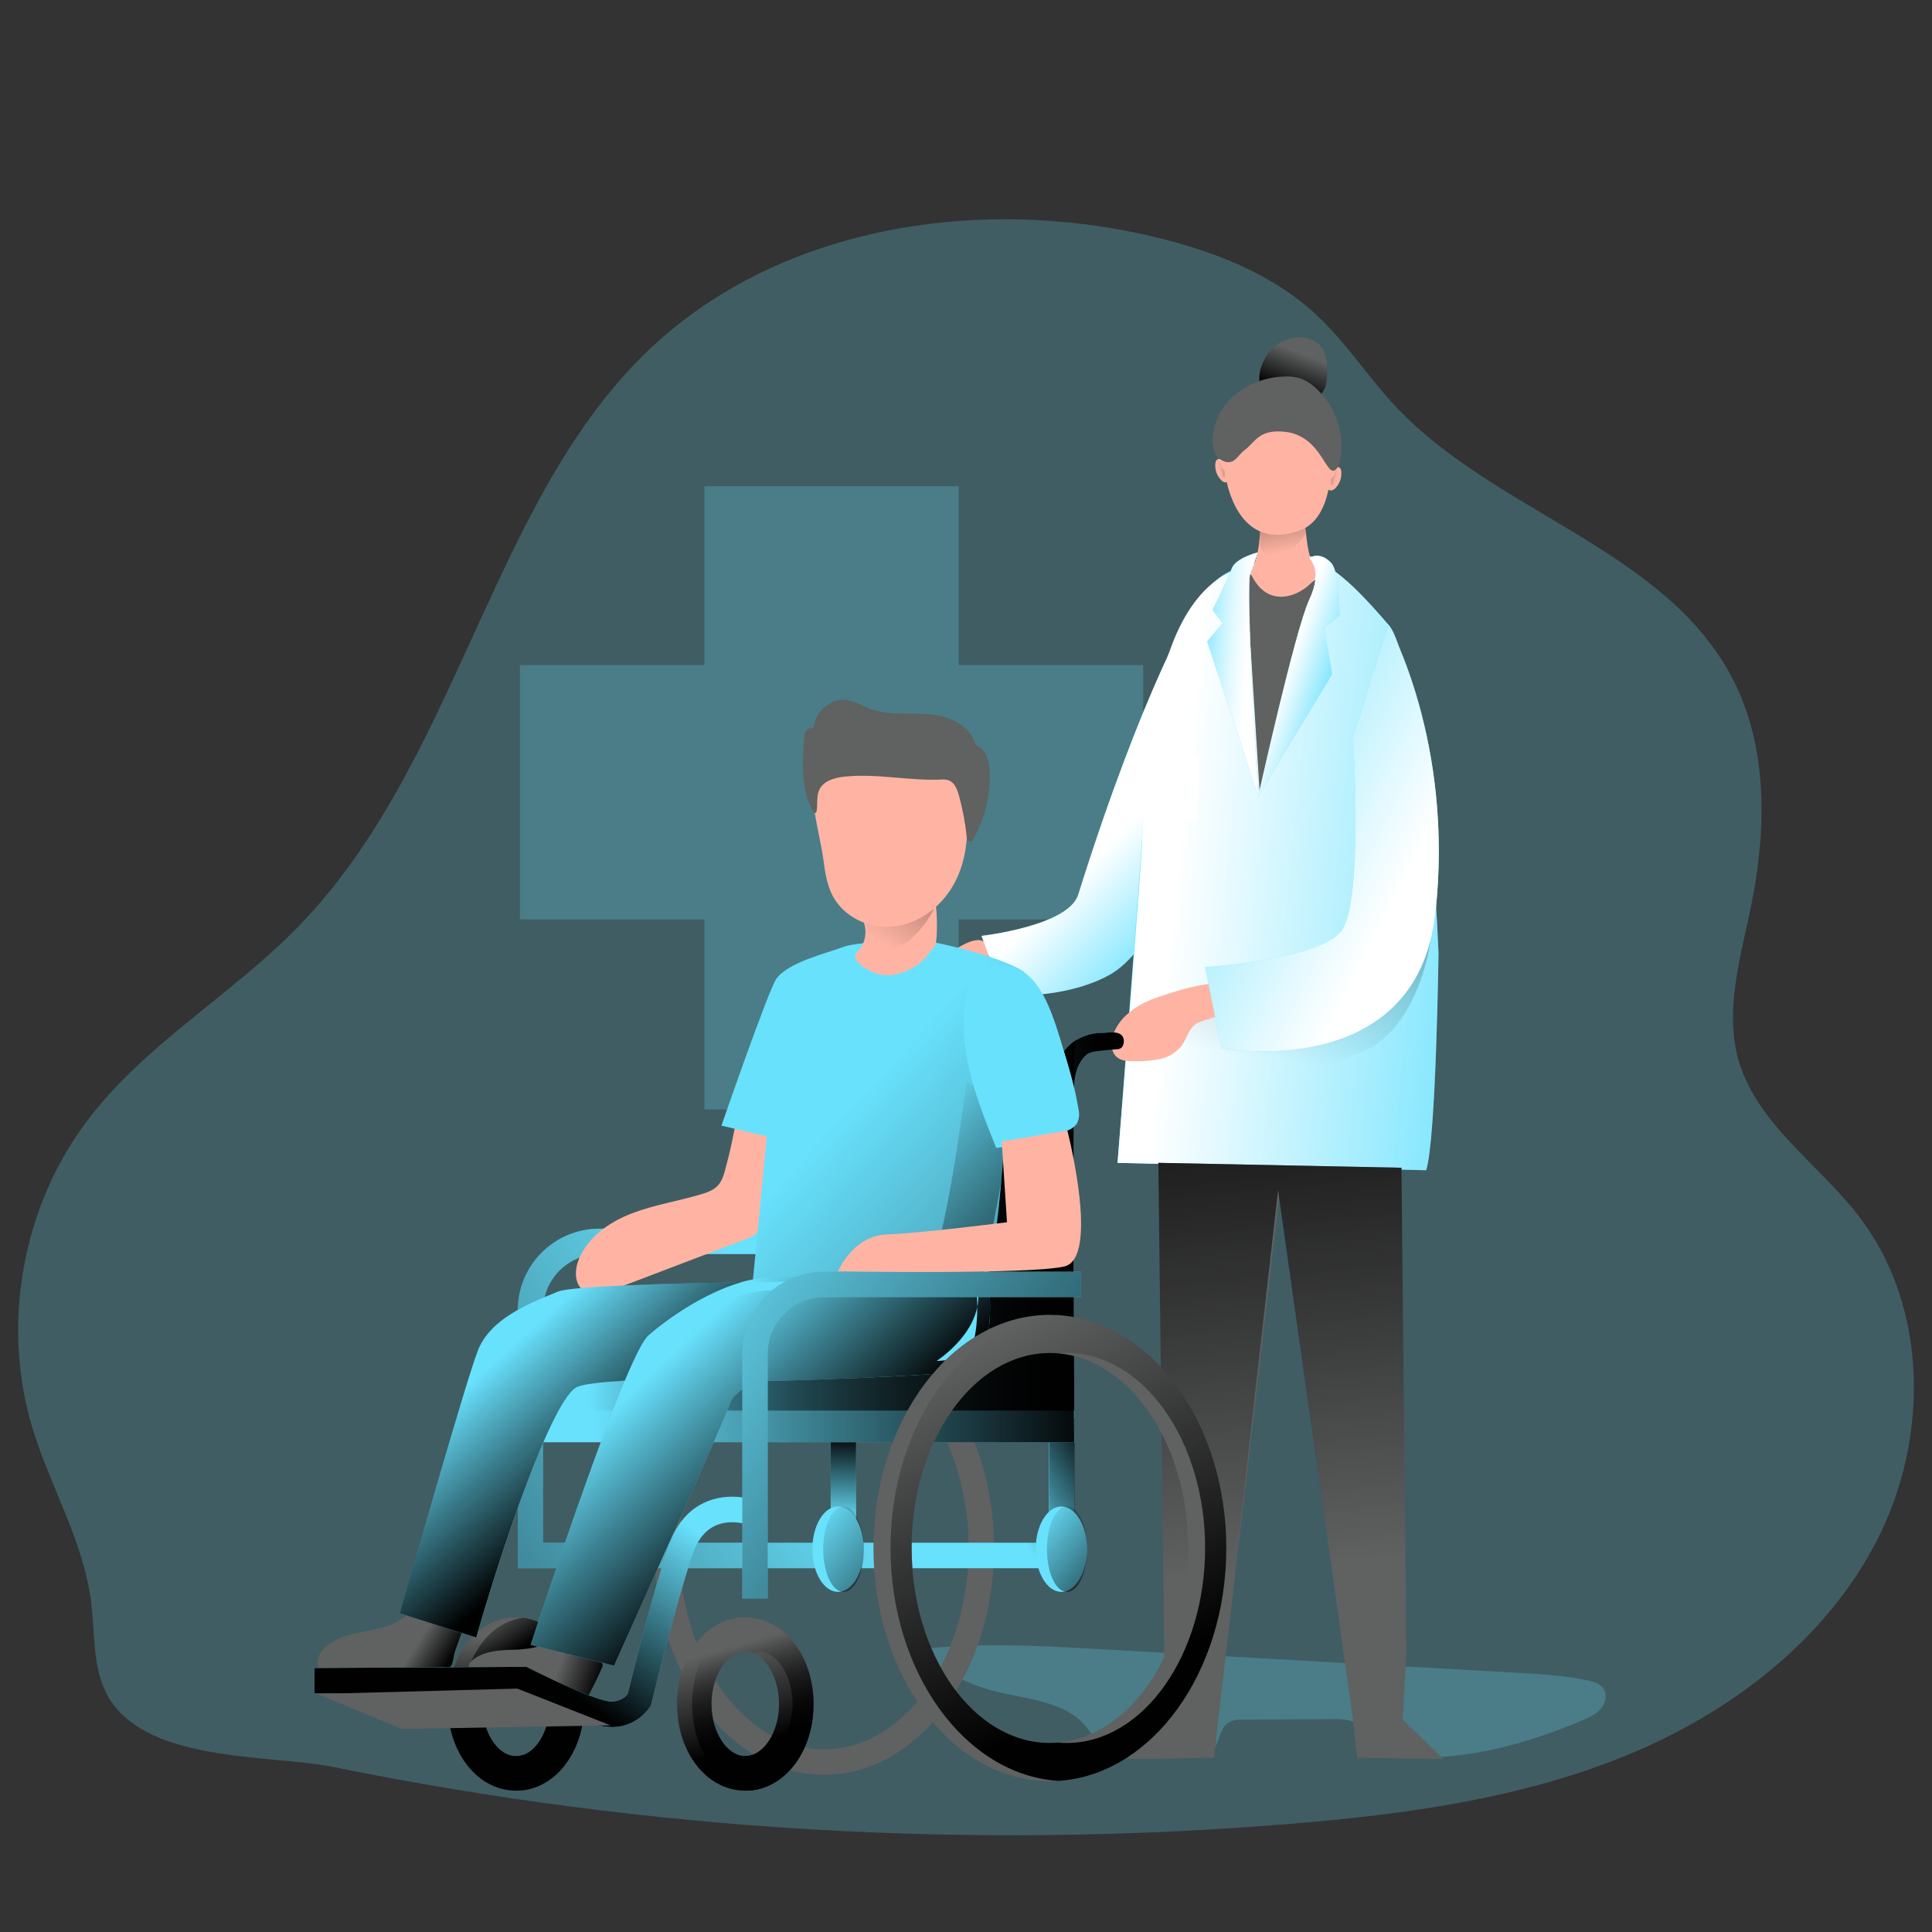 <svg transform="scale(1)" id="_0193_health_2" xmlns="http://www.w3.org/2000/svg" xmlns:xlink="http://www.w3.org/1999/xlink" viewBox="0 0 500 500" class="show_show__wrapper__graphic__5Waiy "><rect x="0" y="0" width="500" height="500" fill="#333333" stroke="none"/><title>React</title><defs><style>.cls-1{fill:url(#linear-gradient);}.cls-1,.cls-2,.cls-3,.cls-4,.cls-5,.cls-6,.cls-7,.cls-8,.cls-9,.cls-10,.cls-11,.cls-12,.cls-13,.cls-14,.cls-15,.cls-16,.cls-17,.cls-18,.cls-19,.cls-20,.cls-21,.cls-22,.cls-23,.cls-24,.cls-25,.cls-26,.cls-27,.cls-28,.cls-29,.cls-30,.cls-31,.cls-32,.cls-33,.cls-34,.cls-35,.cls-36,.cls-37{stroke-width:0px;}.cls-2{fill:url(#linear-gradient-29);}.cls-3{fill:url(#linear-gradient-32);}.cls-4{fill:url(#linear-gradient-30);}.cls-5{fill:url(#linear-gradient-31);}.cls-6{fill:url(#linear-gradient-28);}.cls-7{fill:url(#linear-gradient-25);}.cls-8{fill:url(#linear-gradient-11);}.cls-9{fill:url(#linear-gradient-12);}.cls-10{fill:url(#linear-gradient-13);}.cls-11{fill:url(#linear-gradient-10);}.cls-12{fill:url(#linear-gradient-17);}.cls-13{fill:url(#linear-gradient-16);}.cls-14{fill:url(#linear-gradient-19);}.cls-15{fill:url(#linear-gradient-15);}.cls-16{fill:url(#linear-gradient-23);}.cls-17{fill:url(#linear-gradient-21);}.cls-18{fill:url(#linear-gradient-18);}.cls-19{fill:url(#linear-gradient-14);}.cls-20{fill:url(#linear-gradient-22);}.cls-21{fill:url(#linear-gradient-20);}.cls-22{fill:url(#linear-gradient-27);}.cls-23{fill:url(#linear-gradient-24);}.cls-24{fill:url(#linear-gradient-26);}.cls-38{fill:none;stroke:#68e1fd;stroke-miterlimit:10;stroke-width:3.3px;}.cls-25{fill:url(#linear-gradient-4);}.cls-26{fill:url(#linear-gradient-2);}.cls-27{fill:url(#linear-gradient-3);}.cls-28{fill:url(#linear-gradient-8);}.cls-29{fill:url(#linear-gradient-9);}.cls-30{fill:url(#linear-gradient-7);}.cls-31{fill:url(#linear-gradient-5);}.cls-32{fill:url(#linear-gradient-6);}.cls-33{isolation:isolate;opacity:.24;}.cls-33,.cls-37{fill:#68e1fd;}.cls-34{fill:#606161;}.cls-35{fill:#fff;}.cls-36{fill:#ffb4a3;}</style><linearGradient id="linear-gradient" x1="345.19" y1="3827.83" x2="320.54" y2="3852.48" gradientTransform="translate(-30.07 4065.46) scale(1 -1)" gradientUnits="userSpaceOnUse"><stop offset="0" stop-color="#fff" stop-opacity="0"></stop><stop offset=".95" stop-color="#fff"></stop></linearGradient><linearGradient id="linear-gradient-2" x1="-1638.76" y1="3834.86" x2="-1541.87" y2="3844.41" gradientTransform="translate(-1241.96 4065.46) rotate(-180)" xlink:href="#linear-gradient"></linearGradient><linearGradient id="linear-gradient-3" x1="351.61" y1="3736.07" x2="379.23" y2="3948.92" gradientTransform="translate(-30.07 4065.46) scale(1 -1)" gradientUnits="userSpaceOnUse"><stop offset=".26" stop-color="#010101" stop-opacity="0"></stop><stop offset=".99" stop-color="#010101"></stop></linearGradient><linearGradient id="linear-gradient-4" x1="-1578.93" y1="3973.98" x2="-1575.02" y2="3963.6" gradientTransform="translate(-1241.96 4065.46) rotate(-180)" gradientUnits="userSpaceOnUse"><stop offset="0" stop-color="#010101" stop-opacity="0"></stop><stop offset=".95" stop-color="#010101"></stop></linearGradient><linearGradient id="linear-gradient-5" x1="-1575.94" y1="3917.91" x2="-1567.96" y2="3957.36" gradientTransform="translate(-1241.96 4065.46) rotate(-180)" gradientUnits="userSpaceOnUse"><stop offset=".12" stop-color="#010101" stop-opacity="0"></stop><stop offset=".95" stop-color="#010101"></stop></linearGradient><linearGradient id="linear-gradient-6" x1="-1579.49" y1="3636.7" x2="-1560.87" y2="3824.51" gradientTransform="translate(-1241.95 4065.46) rotate(-180)" xlink:href="#linear-gradient-5"></linearGradient><linearGradient id="linear-gradient-7" x1="-1587.96" y1="3886.35" x2="-1573.9" y2="3891.03" gradientTransform="translate(-1241.96 4065.46) rotate(-180)" xlink:href="#linear-gradient"></linearGradient><linearGradient id="linear-gradient-8" x1="-1550.62" y1="3892.08" x2="-1566.17" y2="3891.02" gradientTransform="translate(-1241.96 4065.46) rotate(-180)" gradientUnits="userSpaceOnUse"><stop offset="0" stop-color="#fff" stop-opacity="0"></stop><stop offset=".11" stop-color="#fff" stop-opacity=".18"></stop><stop offset=".29" stop-color="#fff" stop-opacity=".42"></stop><stop offset=".45" stop-color="#fff" stop-opacity=".63"></stop><stop offset=".6" stop-color="#fff" stop-opacity=".79"></stop><stop offset=".74" stop-color="#fff" stop-opacity=".9"></stop><stop offset=".86" stop-color="#fff" stop-opacity=".98"></stop><stop offset=".95" stop-color="#fff"></stop></linearGradient><linearGradient id="linear-gradient-9" x1="-1556.62" y1="3943.49" x2="-1564.74" y2="3945.17" xlink:href="#linear-gradient-5"></linearGradient><linearGradient id="linear-gradient-10" x1="-105.58" y1="3941.5" x2="-113.7" y2="3943.18" gradientTransform="translate(452.35 4065.46) scale(1 -1)" xlink:href="#linear-gradient-5"></linearGradient><linearGradient id="linear-gradient-11" x1="323.07" y1="3871.7" x2="396.73" y2="3834.3" xlink:href="#linear-gradient"></linearGradient><linearGradient id="linear-gradient-12" x1="248.88" y1="3670.04" x2="249.8" y2="3696.93" gradientTransform="translate(-31 4067.04) scale(1 -1)" xlink:href="#linear-gradient-5"></linearGradient><linearGradient id="linear-gradient-13" x1="164.51" y1="3644.22" x2="163.34" y2="3618.95" gradientTransform="translate(-30.07 4065.46) scale(1 -1)" xlink:href="#linear-gradient-5"></linearGradient><linearGradient id="linear-gradient-14" x1="150.77" y1="3645.61" x2="158.96" y2="3633.87" gradientTransform="translate(-30.07 4065.46) scale(1 -1)" xlink:href="#linear-gradient-5"></linearGradient><linearGradient id="linear-gradient-15" x1="134.19" y1="3636.68" x2="143.93" y2="3630.43" gradientTransform="translate(-30.07 4065.46) scale(1 -1)" xlink:href="#linear-gradient-5"></linearGradient><linearGradient id="linear-gradient-16" x1="172.64" y1="3633.19" x2="185.62" y2="3628.56" gradientTransform="translate(-30.07 4065.46) scale(1 -1)" xlink:href="#linear-gradient-5"></linearGradient><linearGradient id="linear-gradient-17" x1="270.46" y1="3721.28" x2="33.41" y2="3579.67" gradientTransform="translate(-30.07 4065.46) scale(1 -1)" xlink:href="#linear-gradient-5"></linearGradient><linearGradient id="linear-gradient-18" x1="259.31" y1="3715.36" x2="289.6" y2="3734.52" gradientTransform="translate(-30.07 4065.46) scale(1 -1)" xlink:href="#linear-gradient-5"></linearGradient><linearGradient id="linear-gradient-19" x1="164.67" y1="3745.23" x2="320.94" y2="3745.23" gradientTransform="translate(-30.07 4065.46) scale(1 -1)" xlink:href="#linear-gradient-5"></linearGradient><linearGradient id="linear-gradient-20" x1="164.67" y1="3748.36" x2="308.66" y2="3748.36" gradientTransform="translate(-30.07 4065.46) scale(1 -1)" xlink:href="#linear-gradient-5"></linearGradient><linearGradient id="linear-gradient-21" x1="230.83" y1="3800.53" x2="405.15" y2="3637.34" gradientTransform="translate(-30.07 4065.46) scale(1 -1)" xlink:href="#linear-gradient-5"></linearGradient><linearGradient id="linear-gradient-22" x1="252.4" y1="3775.55" x2="321.54" y2="3710.82" gradientTransform="translate(-30.07 4065.46) scale(1 -1)" xlink:href="#linear-gradient-5"></linearGradient><linearGradient id="linear-gradient-23" x1="253.19" y1="3813.66" x2="295.22" y2="3878.26" gradientTransform="translate(-30.07 4065.46) scale(1 -1)" xlink:href="#linear-gradient-5"></linearGradient><linearGradient id="linear-gradient-24" x1="196.51" y1="3718.53" x2="240.57" y2="3672.34" gradientTransform="translate(-30.07 4065.46) scale(1 -1)" xlink:href="#linear-gradient-5"></linearGradient><linearGradient id="linear-gradient-25" x1="153.6" y1="3717.9" x2="189.6" y2="3677.45" gradientTransform="translate(-30.07 4065.46) scale(1 -1)" xlink:href="#linear-gradient-5"></linearGradient><linearGradient id="linear-gradient-26" x1="271.61" y1="3728.74" x2="323.99" y2="3625.35" gradientTransform="translate(-30.07 4065.46) scale(1 -1)" xlink:href="#linear-gradient-5"></linearGradient><linearGradient id="linear-gradient-27" x1="217.41" y1="3642.91" x2="226.45" y2="3612.78" gradientTransform="translate(-30.07 4065.46) scale(1 -1)" xlink:href="#linear-gradient-5"></linearGradient><linearGradient id="linear-gradient-28" x1="219.49" y1="3642.5" x2="228.3" y2="3613.09" gradientTransform="translate(-30.07 4065.46) scale(1 -1)" xlink:href="#linear-gradient-5"></linearGradient><linearGradient id="linear-gradient-29" x1="195.84" y1="3688.66" x2="159.68" y2="3635.81" gradientTransform="translate(-30.07 4065.46) scale(1 -1)" xlink:href="#linear-gradient-5"></linearGradient><linearGradient id="linear-gradient-30" x1="293.67" y1="3677.13" x2="330" y2="3647.38" gradientTransform="translate(-31 4067.04) scale(1 -1)" xlink:href="#linear-gradient-5"></linearGradient><linearGradient id="linear-gradient-31" x1="234.95" y1="3678.12" x2="279.36" y2="3640.93" gradientTransform="translate(-31 4067.04) scale(1 -1)" xlink:href="#linear-gradient-5"></linearGradient><linearGradient id="linear-gradient-32" x1="181.18" y1="3750.51" x2="356.73" y2="3633.68" gradientTransform="translate(-30.07 4065.46) scale(1 -1)" xlink:href="#linear-gradient-5"></linearGradient></defs><g id="background"><path class="cls-33" d="M86.5,457.34c81.61,16.57,165.17,21.49,248.16,14.61,29.22-2.43,58.69-6.45,85.84-17.48,27.15-11.03,52.04-29.92,65.36-56.04s13.22-59.93-4.5-83.29c-10.5-13.85-26.77-24.21-31.47-40.94-3.58-12.84.54-26.38,3.23-39.41,4.08-19.8,4.55-41.35-4.8-59.28-17.43-33.42-61.28-42.8-87.08-70.28-7.16-7.6-12.82-16.54-20.45-23.64-11.58-10.85-27.01-16.72-42.45-20.38-45.7-10.82-97.97-2.45-131.53,30.4-13.61,13.32-23.57,29.9-32.11,46.92-17.49,34.84-30.29,73.28-57.46,101.23-17.32,17.79-39.8,30.51-54.75,50.37-16.73,22.23-22.14,52.53-14.17,79.18,4.56,15.23,13.2,29.3,15.24,45.07.87,6.79.5,13.81,2.54,20.35,6.88,22.06,42.42,18.96,60.41,22.61Z"></path><polygon class="cls-33" points="295.86 172.11 295.86 237.95 248.1 237.95 248.1 287.12 182.29 287.12 182.29 237.95 134.57 237.95 134.57 172.11 182.29 172.11 182.29 125.84 248.1 125.84 248.1 172.11 295.86 172.11"></polygon></g><g id="character_2"><path class="cls-36" d="M245.77,246.79c-.55.38-.95.95-1.12,1.6-.19,1.25,1.13,2.15,2.31,2.63,2.38.93,4.92,1.37,7.48,1.3.29.02.58-.06.82-.23.22-.26.34-.6.32-.94.14-2.39.83-6.8-1.43-7.69s-6.77,1.98-8.37,3.32Z"></path><path class="cls-37" d="M309.18,156.25s-13.18,21.24-30.13,75.3c-2.55,8.13-25.03,10.66-25.03,10.66l5.56,15.3s15.3,1.39,27.36-5.1c12.06-6.49,20.4-31.53,20.4-31.53l1.85-64.63Z"></path><path class="cls-1" d="M309.18,156.25s-13.18,21.24-30.13,75.3c-2.55,8.13-25.03,10.66-25.03,10.66l5.56,15.3s15.3,1.39,27.36-5.1c12.06-6.49,20.4-31.53,20.4-31.53l1.85-64.63Z"></path><path class="cls-36" d="M347.12,122c.16,1.55-.36,3.1-1.43,4.24-.24.29-.55.51-.9.64-1.81.6-1.92-3.11-1.39-4.16.65-1.18,3.48-3.1,3.73-.72Z"></path><path class="cls-36" d="M314.53,119.93c-.16,1.55.36,3.1,1.43,4.23.24.29.55.51.9.64,1.82.59,1.93-3.12,1.4-4.17-.63-1.2-3.45-3.1-3.73-.71Z"></path><path class="cls-33" d="M285.31,452.32c-1.69-1.32-2.62-3.35-3.92-5.06-5.32-7.01-15.43-7.42-23.97-9.59-7.51-1.92-14.45-5.6-20.24-10.75,15.85-1.91,31.88-1,47.81-.1l107.75,6.1c6.04.34,12.11.68,18.02,1.93,1.61.34,3.36.85,4.26,2.24,1.01,1.58.47,3.77-.76,5.18-1.23,1.41-3,2.21-4.73,2.95-17.07,7.26-35.93,11.89-54.17,8.53-1.27-.24-2.71-.64-3.22-1.83-.52-1.18.22-2.67,0-3.98-.44-2.48-3.69-3.05-6.2-3.03l-24,.12c-1.43,0-2.92.04-4.08.83-2.46,1.68-2.15,5.73-4.51,7.55-1.1.83-2.56.98-3.93,1.07-6.34.42-18.69,2.06-24.1-2.17Z"></path><path class="cls-37" d="M339.12,143.96c8.14,3.92,14.29,10.91,20.22,17.73,1.2,1.38,1.75,3.06,2.39,4.76,6.72,18,5.73,29.63,7.88,44.3,1.74,12.02,2.68,36.08,2.68,36.08,0,0-.64,48.36-3.2,56.03l-79.87-1.91s6.08-78.18,6.61-87.74c2.55-46.43,11.92-56.65,18.95-63.05s24.34-6.19,24.34-6.19Z"></path><path class="cls-26" d="M339.12,143.96c8.14,3.92,14.29,10.91,20.22,17.73,1.2,1.38,1.75,3.06,2.39,4.76,6.72,18,5.73,29.63,7.88,44.3,1.74,12.02,2.68,36.08,2.68,36.08,0,0-.64,48.36-3.2,56.03l-79.87-1.91s6.1-75.06,6.39-83.91c1.48-44.95,10.33-60.19,19.17-66.87,7.57-5.75,24.34-6.2,24.34-6.2Z"></path><path class="cls-27" d="M353.57,271.68c-12.11,5.32-24.36,11.73-37.33,9.23-3.01-.57-6.25-1.43-9.02-.11-6.56,3.11-3.88,14.28-9.54,18.84-1.06.97-2.54,1.35-3.94,1-2.38-.8-2.76-3.96-2.72-6.45l.32-19.72c0-1.92.11-3.98,1.28-5.51.81-.94,1.82-1.69,2.94-2.21,11.52-6.27,23.83-10.97,36.59-13.97,6.21-1.43,12.52-2.58,18.63-4.44,3.18-.91,6.27-2.08,9.26-3.51,1.53-.75,9.22-20.92,9.54-19.72,4.28,16.14-2.8,40.78-16,46.58Z"></path><path class="cls-35" d="M310.23,195.28l-11.9-.4s-1.68,16.14,1.36,17.1c3.04.96,10.22.16,10.22.16l.32-16.85Z"></path><path class="cls-34" d="M341.3,149.2s-9.26,8.78-14.38,2.87c-5.12-5.92-4.47-3.68-4.47-3.68l3.52,56.26,15.33-55.45Z"></path><path class="cls-34" d="M328.49,91.09c1.72-2.09,4.18-3.44,6.87-3.74,2.6-.27,5.48.63,6.9,2.83,1.03,1.6,1.17,3.58,1.2,5.5,0,1.78,0,3.62-.81,5.2-.85,1.54-2.24,2.73-3.89,3.33-3.81,1.5-8.33.28-11.28-2.44-2.95-2.72-1.3-7.87,1-10.69Z"></path><path class="cls-25" d="M328.49,91.09c1.72-2.09,4.18-3.44,6.87-3.74,2.6-.27,5.48.63,6.9,2.83,1.03,1.6,1.17,3.58,1.2,5.5,0,1.78,0,3.62-.81,5.2-.85,1.54-2.24,2.73-3.89,3.33-3.81,1.5-8.33.28-11.28-2.44-2.95-2.72-1.3-7.87,1-10.69Z"></path><path class="cls-36" d="M337.67,132.38s.11,12.14,2.87,14.7c2.76,2.56-11.08,14.48-16.93,1.17,0,0,3.4-5.73,2.24-15.44-1.17-9.71,11.83-.42,11.83-.42Z"></path><path class="cls-31" d="M338.1,135.25v2.66s-7.03,10.12-9.9,6.71c-2.87-3.4-2.03-4.16-2.03-4.16l-.32-7.67,12.24,2.45Z"></path><path class="cls-36" d="M344.38,115.02s2.02,18.53-7.88,22.21c-9.9,3.68-15.81-1.6-18.53-10.54-2.72-8.94,1.44-27,11.95-25.21,10.51,1.79,14.46,13.54,14.46,13.54Z"></path><path class="cls-34" d="M345.97,121.24c.46-.63.76-1.37.86-2.15,1.3-7.08-1.25-14.31-6.7-19.01-1.09-.96-2.35-1.71-3.72-2.19-1.37-.39-2.8-.54-4.22-.43-4.46.15-8.77,1.7-12.29,4.44-3.53,2.79-5.73,6.93-6.08,11.41-.12,1.32.09,2.65.62,3.86.55,1.22,1.64,2.11,2.94,2.4,2.29.39,2.92-1.71,4.77-3.12,2.78-2.15,3.67-5.27,10.03-4.74,10.28.87,11.01,12.92,13.78,9.53Z"></path><polygon class="cls-34" points="362.7 302.21 363.97 427.44 363.02 445.01 350.24 445.65 331.07 309.57 315.18 445.88 301.52 445.81 299.77 300.94 362.7 302.21"></polygon><polygon class="cls-32" points="362.7 302.21 363.97 427.44 363.02 445.01 350.24 445.65 330.76 307.97 315.18 445.88 301.52 445.81 299.77 300.94 362.7 302.21"></polygon><polygon class="cls-34" points="373.56 455.23 351.2 454.91 350.24 445.65 363.02 445.01 373.56 455.23"></polygon><polygon class="cls-34" points="291.86 455.23 314.22 454.91 315.18 445.65 302.4 445.01 291.86 455.23"></polygon><path class="cls-37" d="M338.85,144.41s3.62,3.09,0,10.75c-3.62,7.66-13.22,50.93-13.22,50.93l19.17-31.63-2.15-11.92,4.05-3.2s0-11.29-2.15-13.61-4.36-2.19-5.7-1.32Z"></path><path class="cls-37" d="M325.48,142.97s-5.73,1.43-6.71,4.16c-.98,2.72-4.95,10.7-4.95,10.7l2.56,3.51-3.99,4.62,13.24,40.12s-3.41-54.31-2.02-57.82c1.39-3.51,1.88-5.29,1.88-5.29Z"></path><path class="cls-30" d="M338.85,144.41s3.62,3.09,0,10.75c-3.62,7.66-13.22,50.93-13.22,50.93l19.17-31.63-2.15-11.92,4.05-3.2s0-11.29-2.15-13.61-4.36-2.19-5.7-1.32Z"></path><path class="cls-28" d="M325.48,142.97s-5.73,1.43-6.71,4.16c-.98,2.72-4.95,10.7-4.95,10.7l2.56,3.51-3.99,4.62,13.24,40.12s-3.41-54.31-2.02-57.82c1.39-3.51,1.88-5.29,1.88-5.29Z"></path><path class="cls-29" d="M316.37,121.24c-.12-.11-.22-.25-.29-.4-.04-.17-.06-.35-.07-.52-.02-.18-.11-.34-.24-.46-.13-.12-.33-.16-.49-.09-.15.06-.26.19-.3.34-.05.15-.07.31-.07.47-.06.61.03,1.23.27,1.79.23.39.52.73.86,1.02.12.14.29.24.47.26.12,0,.24-.05.34-.12.05-.02.09-.05.11-.09.01-.04.01-.09,0-.14.07-.42.05-.85-.04-1.26-.1-.31-.28-.59-.54-.8Z"></path><path class="cls-11" d="M345.07,123.24c.12-.11.22-.25.29-.4.04-.17.07-.35.07-.53.02-.18.11-.34.24-.46.14-.12.33-.15.5-.09.14.07.25.2.3.35.04.15.06.31.06.47.07.61-.02,1.23-.27,1.79-.22.39-.51.73-.85,1.02-.12.14-.29.24-.47.26-.12,0-.24-.05-.34-.12-.05-.02-.09-.05-.11-.09,0-.05,0-.09,0-.14-.08-.42-.08-.85,0-1.27.11-.32.31-.59.57-.8Z"></path><path class="cls-36" d="M299.67,258.06c-4.84,1.64-9.64,4.62-11.46,9.38-.83,2.15-.83,4.92,1,6.28,1.17.88,2.75.91,4.21.91,2.27.08,4.54-.1,6.77-.55,2.24-.47,4.25-1.71,5.66-3.52,1.28-1.8,1.76-4.22,3.58-5.5,2.11-1.51,5.65-1.15,6.71-3.53.72-1.58-.21-3.55-.92-4.98-1.16-2.37-.49-2.15-3.12-1.79-4.06.52-8.61,2.01-12.43,3.3Z"></path><path class="cls-37" d="M359.34,161.66s17.07,30.46,12.13,74.66c-4.94,44.2-55.33,34.96-55.33,34.96l-4.3-21.01s29.38-1.86,35.24-9.27c5.86-7.42,3.09-50.07,3.09-50.07l9.17-29.27Z"></path><path class="cls-8" d="M359.34,161.66s17.07,30.46,12.13,74.66c-4.94,44.2-55.33,34.96-55.33,34.96l-4.3-21.01s29.38-1.86,35.24-9.27c5.86-7.42,3.09-50.07,3.09-50.07l9.17-29.27Z"></path></g><g id="character_1"><rect class="cls-37" x="214.98" y="369.49" width="6.58" height="32.14"></rect><rect class="cls-9" x="214.98" y="369.49" width="6.58" height="32.14"></rect><path class="cls-34" d="M133.53,463.42c-9.91,0-17.67-9.85-17.67-22.43s7.76-22.43,17.67-22.43,17.67,9.85,17.67,22.43-7.77,22.43-17.67,22.43ZM133.53,427.49c-4.74,0-8.74,6.18-8.74,13.51s4,13.51,8.74,13.51,8.74-6.18,8.74-13.51-4.01-13.51-8.74-13.51h0Z"></path><path class="cls-10" d="M133.53,463.42c-9.91,0-17.67-9.85-17.67-22.43s7.76-22.43,17.67-22.43,17.67,9.85,17.67,22.43-7.77,22.43-17.67,22.43ZM133.53,427.49c-4.74,0-8.74,6.18-8.74,13.51s4,13.51,8.74,13.51,8.74-6.18,8.74-13.51-4.01-13.51-8.74-13.51h0Z"></path><path class="cls-19" d="M135.36,418.67c-8.86,1.15-15.58,10.54-15.58,22.33s6.72,21.17,15.58,22.33c9.02-1.15,15.83-10.54,15.83-22.33s-6.84-21.18-15.83-22.33ZM137.17,454.49c-.62,0-1.23-.11-1.81-.33-.59.22-1.22.33-1.85.33-4.74,0-8.73-6.19-8.73-13.5s3.98-13.51,8.73-13.51c.63,0,1.25.1,1.85.29.59-.2,1.21-.3,1.83-.29,4.64,0,8.6,6.15,8.6,13.51s-3.98,13.51-8.6,13.51h-.02Z"></path><path class="cls-34" d="M83.93,426.51c-1.53,1.47-2.51,4.15-.95,5.56.94.85,2.34.81,3.58.72,8.91-.61,18.63-.48,27.51-1.34,1.25-.12,1.81.57,2.67-.35.49-.52.72-2.93.95-3.58l1.63-4.56c.15-.3.19-.63.13-.96-.15-.35-.43-.63-.78-.78-2.55-1.5-6.99-4.24-10.03-4.14-2.87.09-4.89,2.39-7.6,3.45-5.63,2.18-12.47,1.56-17.1,5.99Z"></path><path class="cls-15" d="M83.93,426.51c-1.53,1.47-2.51,4.15-.95,5.56.94.85,2.34.81,3.58.72,8.91-.61,18.63-.48,27.51-1.34,1.25-.12,1.81.57,2.67-.35.49-.52.72-2.93.95-3.58l1.63-4.56c.15-.3.19-.63.13-.96-.15-.35-.43-.63-.78-.78-2.55-1.5-6.99-4.24-10.03-4.14-2.87.09-4.89,2.39-7.6,3.45-5.63,2.18-12.47,1.56-17.1,5.99Z"></path><path class="cls-34" d="M131.85,426.98c-3.47.13-7.22.53-9.77,2.87-.45.41-.88,1.02-.66,1.59.17.32.45.57.79.72,8.02,4.64,17.97,4.3,26.58,7.72.82.32,1.79.67,2.54.21.37-.29.67-.66.86-1.09,1.28-2.39,2.48-4.83,3.58-7.34.16-.28.22-.6.19-.92-.1-.48-.61-.72-1.05-.92-1.97-.83-3.94-1.64-5.91-2.43-1.75-.72-4.35-2.38-6.23-2.46-1.48-.07-3.17,1.19-4.69,1.5-2.06.36-4.14.55-6.23.55Z"></path><path class="cls-13" d="M131.85,426.98c-3.47.13-7.22.53-9.77,2.87-.45.41-.88,1.02-.66,1.59.17.32.45.57.79.72,8.02,4.64,17.97,4.3,26.58,7.72.82.32,1.79.67,2.54.21.37-.29.67-.66.86-1.09,1.28-2.39,2.48-4.83,3.58-7.34.16-.28.22-.6.19-.92-.1-.48-.61-.72-1.05-.92-1.97-.83-3.94-1.64-5.91-2.43-1.75-.72-4.35-2.38-6.23-2.46-1.48-.07-3.17,1.19-4.69,1.5-2.06.36-4.14.55-6.23.55Z"></path><path class="cls-34" d="M213.26,459.32c-24.26,0-44-26.32-44-58.69s19.74-58.69,44-58.69,44.01,26.33,44.01,58.69-19.77,58.69-44.01,58.69ZM213.26,348.52c-20.63,0-37.42,23.38-37.42,52.11s16.79,52.1,37.42,52.1,37.42-23.38,37.42-52.1-16.76-52.11-37.42-52.11Z"></path><path class="cls-37" d="M272.05,405.85h-138.05v-66.72c-.02-11.65,9.4-21.11,21.04-21.15h66.17v6.58h-66.17c-8.02.03-14.5,6.55-14.49,14.57v60.13h129.35l1.55-1.15v-31.1h6.56v34.39l-5.95,4.44Z"></path><path class="cls-12" d="M272.12,405.85h-138.12v-66.72c-.02-11.65,9.41-21.12,21.06-21.15h66.21v6.58h-66.21c-8.02.03-14.51,6.54-14.5,14.57v60.13h129.41l1.55-1.15v-31.1h6.56v34.39l-5.96,4.44Z"></path><path class="cls-18" d="M272.12,405.85h-138.12v-66.72c-.02-11.65,9.41-21.12,21.06-21.15h66.21v6.58h-66.21c-8.02.03-14.51,6.54-14.5,14.57v60.13h129.41l1.55-1.15v-31.1h6.56v34.39l-5.96,4.44Z"></path><path class="cls-36" d="M187.73,302.58c-.42,1.55-.91,3.15-2.01,4.3s-2.7,1.73-4.24,2.19c-5.96,1.8-12.18,2.72-18,4.97-5.82,2.24-11.37,6.13-13.7,11.91-1.07,2.67-1.18,6.21,1.12,7.95s5.45.76,8.07-.24l33.95-12.93c1.19-.46,2.45-.96,3.22-1.98s.92-2.46,1.01-3.78c.68-9.55,1.36-19.11,2.03-28.66.27-3.79-2.11-14.33-7.06-7.47-1.55,2.15-1.15,8.33-1.59,10.96-.72,4.31-1.66,8.57-2.82,12.78Z"></path><path class="cls-37" d="M289.92,269.44c-.01.67-.29,1.3-.91,1.48-.13.04-2.45.06-2.45.11-1.95-.08-3.85.61-5.3,1.91-1.94,1.68-2.99,4.3-3.2,7.74-.43,7.97-.06,80.29,0,92.57h-143.45v-19.1l104.76-8.76,19.89-49.99h14.69v-20.61c.42-1.22,3.02-7.24,11.13-7.44,1.3-.03,3.81-.57,4.57.86.19.35.29.8.28,1.23Z"></path><path class="cls-14" d="M290.85,269.74c-.01.09-.03.18-.05.27-.29,1.18-.78,1.49-1.88,1.55-1.19.07-2.38.17-3.56.32s-3.23.19-4.12,1.08c-1.93,1.66-2.99,4.26-3.2,7.73-.16,2.59-.21,12.18-.21,24.32v19.38c0,15.22.09,30.85.12,40.66,0,3.65.06,6.52.06,8.21h-143.42v-19.11l104.74-8.75,19.9-49.99h14.7v-20.62c.87-2.35,2.51-4.33,4.64-5.65,1.97-1.17,4.21-1.79,6.49-1.81,1.52-.03,4.39-.65,5.42.83.31.45.42,1.02.35,1.56Z"></path><path class="cls-21" d="M278.05,272.47c-.19,3.2-.21,16.69-.21,32.54v19.38c.06,18.11.15,35.26.19,40.66h-143.42v-19.11l104.74-8.74,19.9-50.02h14.7v-12.39c.87-2.35,2.51-4.33,4.64-5.65-.31,1.08-.49,2.2-.54,3.32Z"></path><path class="cls-37" d="M239.16,243.34s18.4,3.36,25.79,8.12h0l-4.68,23.14.85,1.55s-2.32,51.92-6.84,56.8l-59.58-.11,3.75-38.75-11.74-2.78s12.18-35.22,14.22-38.02c3.09-4.3,13.15-6.63,17.32-8.22s20.91-1.71,20.91-1.71Z"></path><path class="cls-17" d="M239.16,243.34s18.4,3.36,25.79,8.12h0l-4.68,23.14.85,1.55s-2.32,51.92-6.84,56.8l-59.58-.11,4.36-43.08-8.96-1.54s8.88-37.79,11.46-40.12c2.58-2.34,12.54-1.43,16.7-3.04,4.16-1.6,20.88-1.7,20.88-1.7Z"></path><path class="cls-20" d="M250.11,279.88s-5.57,45.14-10.51,50.07c-4.94,4.93-.24,15.47-.24,15.47l15.01-14.09,8.1-43.41-12.36-8.03Z"></path><path class="cls-36" d="M242.26,243.81c-.29,1.64-1.17,1.76-2.05,3.16-.85,1.23-1.95,2.26-3.24,3.02-2.61,1.68-5.73,2.78-8.81,2.29s-8.51-3.77-6.31-5.95c3.29-3.27,1.98-7.75,1.2-8.44-2.94-2.64,4.22-2.64,7.82-4.3,2.87-1.3,6.12-6.25,9.18-4.89,2.78,1.27,2.62,12.72,2.2,15.1Z"></path><path class="cls-16" d="M236.5,242.32c-1.16,1.24-2.56,2.21-4.13,2.87-1.59.65-3.39.54-4.89-.29-1.74-1.07-2.5-3.17-3.15-5.11-.26-.77-.47-1.74.14-2.29.2-.16.42-.28.66-.36l8.86-3.48c1.41-.63,2.9-1.06,4.44-1.27,2.87-.24,4.21.95,2.87,3.58-1.26,2.35-2.88,4.49-4.8,6.35Z"></path><path class="cls-37" d="M195.36,354.25l-.59.1c-1.4.6-2.74,1.32-4.02,2.15l9.42-.09c22.63-.24,35.57-.47,38.3-1.81,1.35-.7,2.66-1.48,3.92-2.34-14.72,1.11-46.63,1.96-47.02,2Z"></path><path class="cls-37" d="M249.53,354.71c-6.95,1.52-49.33,2.7-53.78,2.8-1.88.82-6.03,3.13-6.81,5.66-1.25,4.06-28.29,64.09-29.44,66.63l-.57,1.28-21.6-5.4.56-1.68c2.44-7.51,24.11-73.21,29.84-78.31,5.3-4.74,18.37-13.93,29.7-14.95,10.48-.89,55.03.49,56.94.56l1.43.04.16,1.43c.21,2.05,1.86,20.13-6.43,21.94Z"></path><path class="cls-23" d="M249.53,354.71c-6.95,1.52-49.33,2.7-53.78,2.8-1.88.82-6.03,3.13-6.81,5.66-1.25,4.06-28.29,64.09-29.44,66.63l-.57,1.28-21.6-5.4.56-1.68c1.88-5.8,15.18-46.17,23.81-66.69,2.57-6.09,4.71-10.44,6.03-11.62,4.44-3.98,14.39-11.1,24.17-13.86,1.8-.55,3.66-.91,5.53-1.09,10.48-.89,55.03.49,56.94.56l1.43.04.16,1.43c.21,2.05,1.86,20.13-6.43,21.94Z"></path><path class="cls-37" d="M252.92,338.28c0,5.7-.92,12.51-4.08,13.2-2.13.36-4.29.61-6.45.75,4.38-3.06,9.29-8,10.53-13.96Z"></path><path class="cls-37" d="M252.92,338.21c0-1.31-.06-2.6-.13-3.68-7.94-.24-45.86-1.32-55.1-.49-1.81.18-3.59.54-5.33,1.08-8.5,2.54-17.62,8.76-22.46,13.05-.72.62-1.78,2.6-3.13,5.63-.46.98-.95,2.11-1.43,3.32-7.84.39-13.86.92-15.94,1.81-6.22,2.69-19.03,40.24-25.65,63.22l-.46,1.65-19.83-6.25.42-1.55c.72-2.41,16.77-58.88,19.83-66.59,3.23-8.03,12.78-11.92,19.73-14.75l.95-.39c6.91-2.83,96.73-2.87,106.96-2.87h1.35l.27,1.35c.34,1.81.32,3.66-.05,5.46Z"></path><path class="cls-7" d="M191.9,331.83c-9.78,2.77-19.72,9.88-24.17,13.86-1.32,1.18-3.46,5.53-6.03,11.62-6.05.37-10.57.86-12.32,1.62-6.22,2.69-19.03,40.24-25.65,63.22l-.46,1.65-19.83-6.25.42-1.55c.72-2.41,16.77-58.88,19.83-66.59,3.23-8.03,12.78-11.92,19.73-14.75l.95-.39c3.22-1.32,24.6-2.04,47.52-2.44Z"></path><path class="cls-34" d="M274.04,340.35h-.27c-.72,0-1.38-.06-2.08-.06-25.16,0-45.64,27.07-45.64,60.33s20.48,60.34,45.64,60.34c.72,0,1.38-.04,2.08-.06h.27c24.1-1.62,43.33-28.03,43.33-60.27s-19.27-58.62-43.33-60.26ZM271.7,451.07c-19.69,0-35.76-22.63-35.76-50.46s16.07-50.45,35.76-50.45c.72,0,1.48,0,2.21.1,18.71,1.61,33.6,23.58,33.6,50.35s-14.89,48.72-33.6,50.35c-.76.06-1.51.1-2.24.1h.04Z"></path><path class="cls-24" d="M274.04,340.35h-.27c-24.07,1.65-43.3,28.06-43.3,60.26s19.23,58.65,43.3,60.27h.27c24.1-1.62,43.33-28.03,43.33-60.27s-19.27-58.62-43.33-60.26ZM276.11,451.07c-.72,0-1.48,0-2.21-.1-.72.06-1.48.1-2.21.1-19.69,0-35.76-22.63-35.76-50.46s16.07-50.45,35.76-50.45c.72,0,1.48,0,2.21.1.72-.06,1.48-.1,2.21-.1,19.73,0,35.77,22.63,35.77,50.45s-16.07,50.46-35.8,50.46h.04Z"></path><path class="cls-34" d="M192.87,463.42c-9.91,0-17.67-9.85-17.67-22.43s7.76-22.43,17.67-22.43,17.67,9.85,17.67,22.43-7.76,22.43-17.67,22.43ZM192.87,427.49c-4.74,0-8.74,6.18-8.74,13.51s4.01,13.51,8.74,13.51,8.74-6.18,8.74-13.51-4.01-13.51-8.74-13.51h0Z"></path><path class="cls-22" d="M194.7,418.67c-.61-.07-1.23-.1-1.84-.1-9.92,0-17.65,9.85-17.65,22.43s7.74,22.43,17.65,22.43c.62,0,1.23-.03,1.84-.1,9.02-1.15,15.84-10.54,15.84-22.33s-6.82-21.18-15.84-22.33ZM192.86,454.49c-4.74,0-8.73-6.19-8.73-13.5s3.98-13.51,8.73-13.51c.63,0,1.25.1,1.84.29,3.88,1.35,6.91,6.85,6.91,13.21s-3.03,11.85-6.91,13.17c-.59.23-1.21.34-1.84.34h0Z"></path><path class="cls-6" d="M194.7,418.67c-8.86,1.15-15.58,10.54-15.58,22.33s6.72,21.17,15.58,22.33c9.02-1.15,15.84-10.54,15.84-22.33s-6.82-21.18-15.84-22.33ZM196.51,454.49c-.62,0-1.23-.11-1.81-.33-.59.22-1.21.33-1.84.33-4.74,0-8.73-6.19-8.73-13.5s3.98-13.51,8.73-13.51c.63,0,1.25.1,1.84.29.58-.19,1.2-.29,1.81-.29,4.64,0,8.6,6.15,8.6,13.51s-3.96,13.51-8.6,13.51h0Z"></path><path class="cls-38" d="M259.65,251.45c-.6,0-1.19.1-1.75.3-1.71.64-2.87,2.19-3.35,4.5h0c-2.56,12.22,2.35,25.11,6.57,35.66,5.16-.6,10.21-1.94,14.99-3.98.24-.1.86-.36.98-.57.09-.41.09-.84,0-1.25-.87-5.59-2.59-11.14-4.26-16.52l-.18-.59c-1.62-5.22-3.83-12.39-8.12-15.69-1.38-1.14-3.1-1.79-4.89-1.86Z"></path><path class="cls-37" d="M278.77,290.67c-.61.9-1.5,1.57-2.54,1.91-5.47,2.34-11.27,3.8-17.2,4.35l-1.22.13-.46-1.15c-4.48-11.17-10.03-25.08-7.22-38.69.72-3.42,2.67-5.9,5.44-6.91,3.02-1.12,6.68-.37,9.78,2.04,5.1,3.92,7.51,11.66,9.25,17.32l.16.59c1.71,5.47,3.46,11.16,4.38,16.96.27,1.16.13,2.38-.39,3.45Z"></path><path class="cls-37" d="M198.69,413.69h-6.58v-63.43c.01-11.68,9.47-21.14,21.15-21.15h66.51v6.58h-66.51c-8.04,0-14.56,6.52-14.57,14.57v63.43Z"></path><path class="cls-37" d="M158.31,446.95c-1.09,0-2.17-.14-3.23-.39-6-1.43-17.41-7.05-20.42-8.6l-53.29.31v-6.59l54.89-.31.72.37c.14.06,13.61,6.94,19.67,8.38,2.07.63,4.32,0,5.77-1.62.95-3.88,5.95-24.25,10.42-37.93,1.83-5.6,4.93-9.5,9.23-11.59,6.52-3.18,13.28-.78,13.57-.67l-2.26,6.22c-.05,0-4.52-1.54-8.5.43-2.61,1.29-4.56,3.88-5.8,7.7-4.85,14.84-10.38,37.84-10.44,38.07l-.12.52-.29.46c-2.21,3.3-5.93,5.28-9.9,5.26Z"></path><path class="cls-2" d="M158.31,446.95c-1.09,0-2.17-.14-3.23-.39-6-1.43-17.41-7.05-20.42-8.6l-53.29.31v-6.59l54.89-.31.72.37c.14.06,13.61,6.94,19.67,8.38,2.07.63,4.32,0,5.77-1.62.95-3.88,5.95-24.25,10.42-37.93,1.83-5.6,4.93-9.5,9.23-11.59,6.52-3.18,13.28-.78,13.57-.67l-2.26,6.22c-.05,0-4.52-1.54-8.5.43-2.61,1.29-4.56,3.88-5.8,7.7-4.85,14.84-10.38,37.84-10.44,38.07l-.12.52-.29.46c-2.21,3.3-5.93,5.28-9.9,5.26Z"></path><ellipse class="cls-37" cx="274.68" cy="400.93" rx="6.64" ry="11.05"></ellipse><ellipse class="cls-37" cx="216.88" cy="400.93" rx="6.64" ry="11.05"></ellipse><ellipse class="cls-4" cx="276.13" cy="400.93" rx="5.19" ry="11.05"></ellipse><ellipse class="cls-5" cx="218.3" cy="400.93" rx="5.26" ry="11.05"></ellipse><polygon class="cls-34" points="82.2 438.4 103.99 447.45 158 446.52 133.89 437.01 82.2 438.4"></polygon><path class="cls-36" d="M213.09,222.46c.44,3.22.9,6.51,2.4,9.38,2.87,5.47,9.39,8.55,15.55,7.97,6.15-.58,11.73-4.49,15.05-9.69,3.32-5.21,4.51-11.6,4.09-17.76-.28-4.07-1.28-8.18-3.58-11.56-3.76-5.58-10.45-8.43-16.98-10.03-3.22-.8-6.57-1.38-9.85-.9-15.33,2.21-8.02,22.66-6.67,32.59Z"></path><path class="cls-34" d="M207.95,201.63c-.26-3.53-.2-7.07.17-10.59.07-.98.31-2.15,1.24-2.49.37-.12.8-.09,1.1-.33.27-.32.41-.73.4-1.15.32-1.57,1.2-2.98,2.47-3.96,1.14-1.07,2.58-1.76,4.12-2,2.67-.3,5.12,1.35,7.64,2.29,3.1,1.16,6.45,1.27,9.79,1.3s6.68,0,9.84.97c3.17.97,6.19,3.02,7.4,6.1.11.36.29.71.52,1.01.25.23.53.43.83.59,1.96,1.25,2.51,3.85,2.63,6.18.31,6.2-1.18,12.35-4.27,17.73-.08.19-.22.36-.4.47-.37.14-.79,0-.99-.34-.19-.34-.29-.72-.29-1.1-.37-3.53-1.03-7.01-1.98-10.43-.44-1.6-1.13-3.39-2.69-3.95-.7-.19-1.43-.25-2.15-.17-8.28.31-16.58-1.64-24.82-.76-2.51.27-5.34,1.06-6.45,3.33-.59,1.21-.54,2.57-.58,3.87s-.08,3.29-1.23,1.43c-1.4-2.33-2.02-5.35-2.29-8Z"></path><path class="cls-3" d="M198.69,413.69h-6.58v-63.43c.01-11.68,9.47-21.14,21.15-21.15h66.51v6.58h-66.51c-8.04,0-14.56,6.52-14.57,14.57v63.43Z"></path><path class="cls-36" d="M276.23,292.58s8.49,33.02-.78,35.18c-9.27,2.16-58.57,1.24-58.57,1.24,0,0,3.87-9.2,12.52-9.51,8.66-.31,31.21-3.17,31.21-3.17l-1.36-20.92,16.98-2.82Z"></path></g></svg>